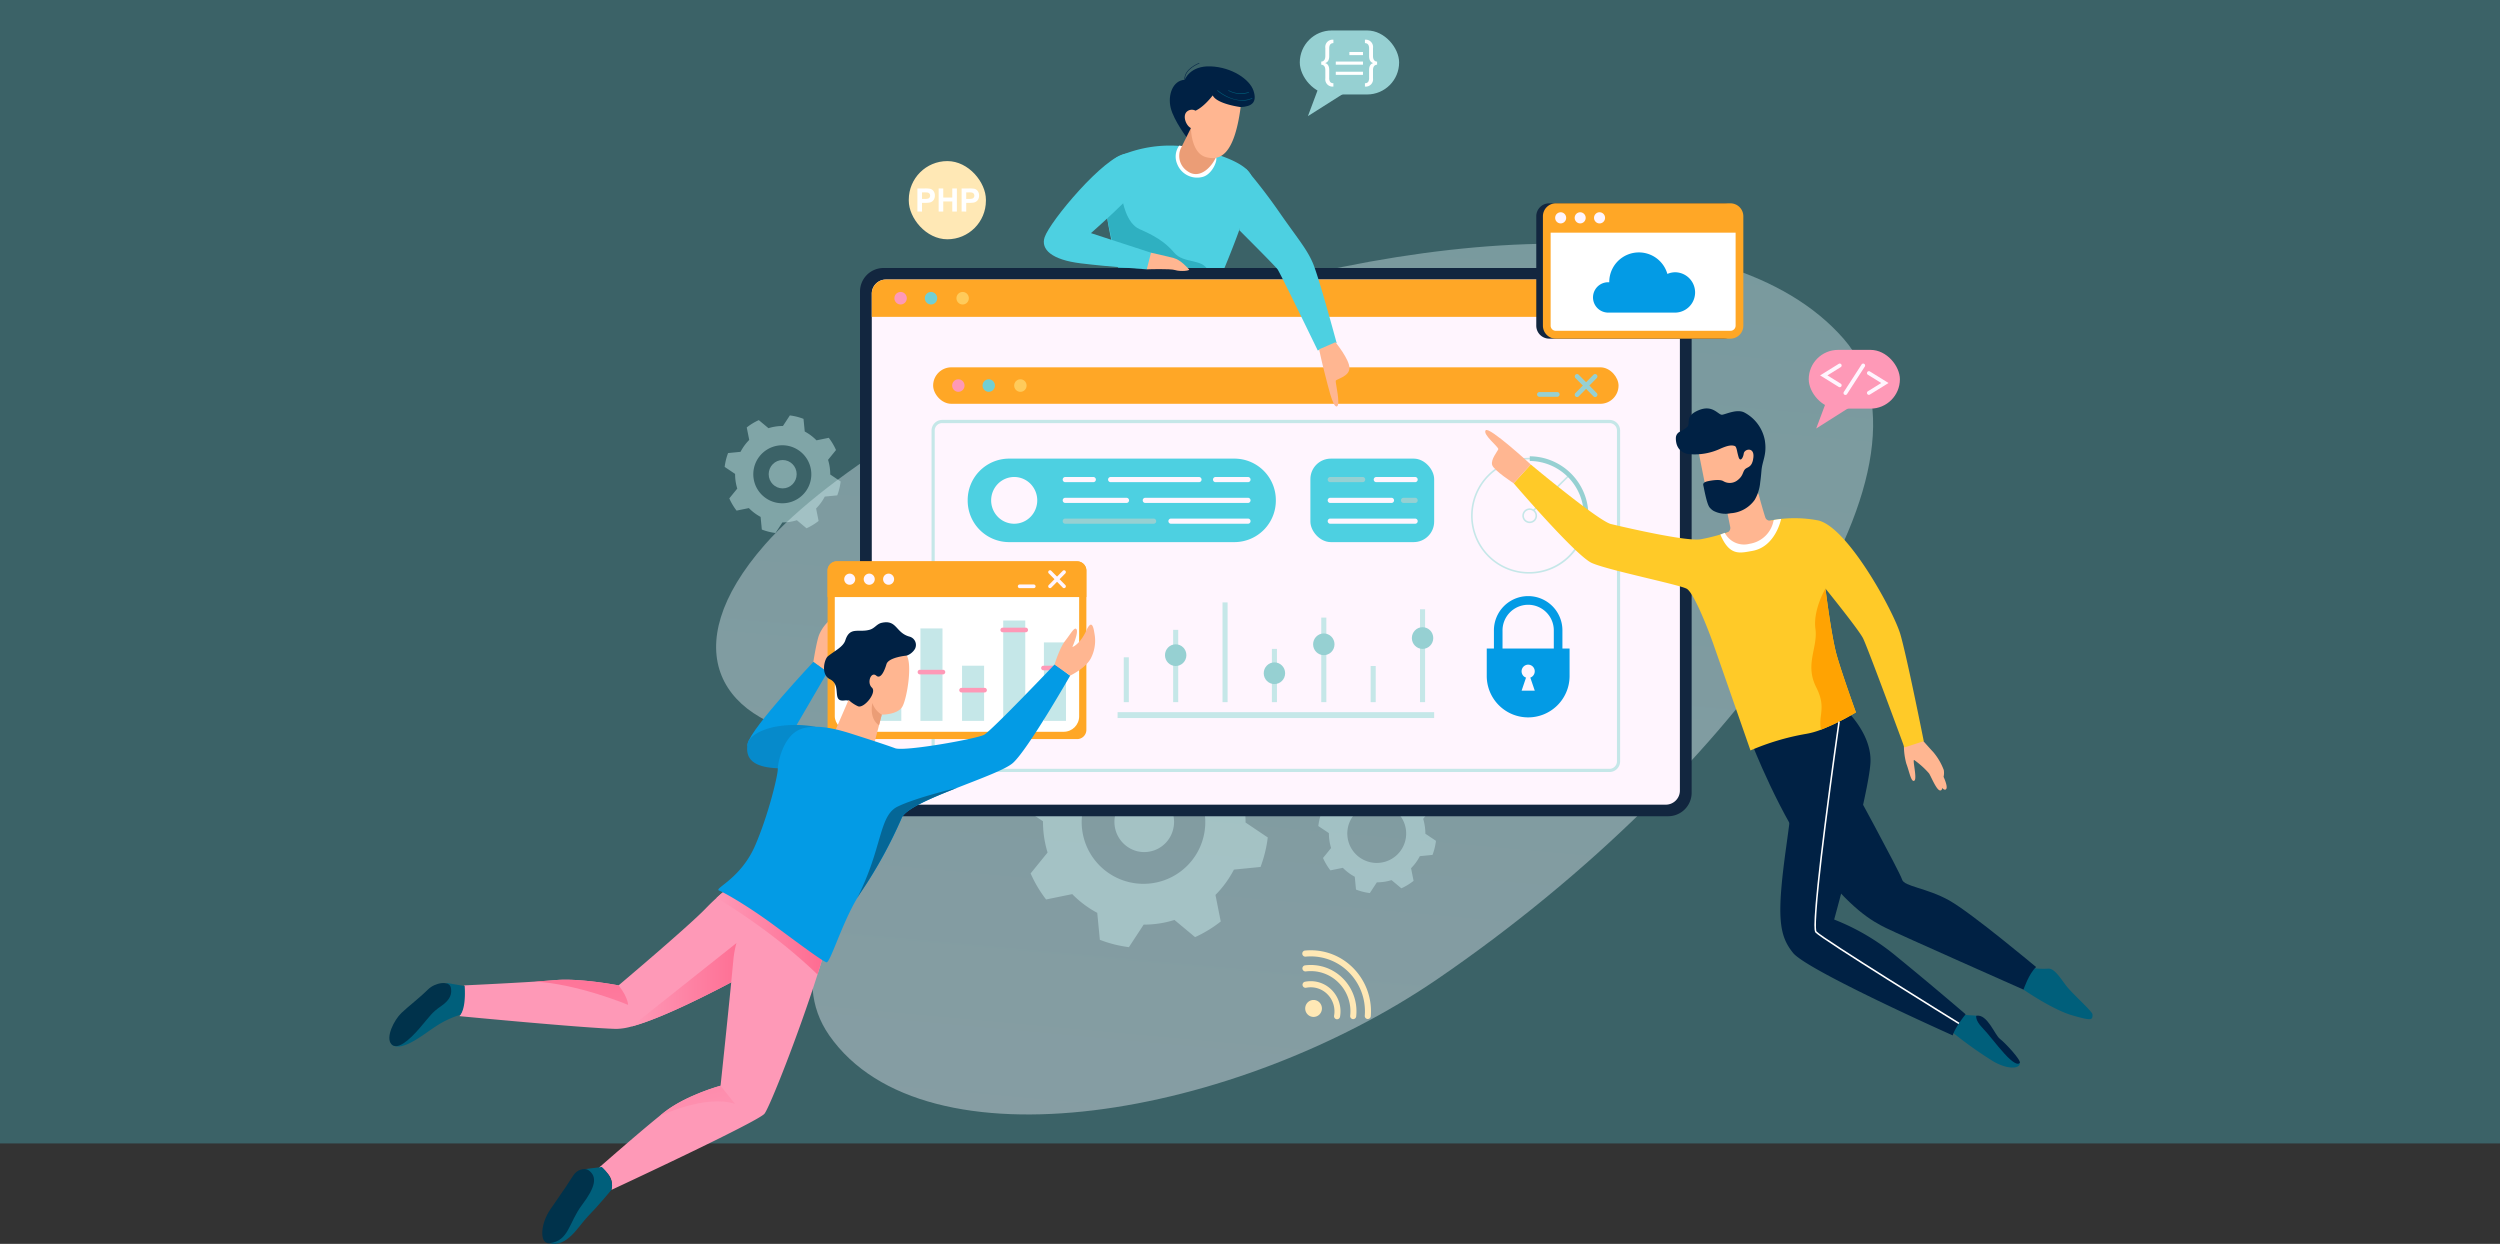 <svg xmlns="http://www.w3.org/2000/svg" xmlns:xlink="http://www.w3.org/1999/xlink" width="610" height="303.5" viewBox="0 0 610 303.5">
  <rect x="0" y="0" width="610" height="303.5" fill="#333333" stroke="none"/>
  <defs>
    <linearGradient id="linear-gradient" x1="0.741" y1="-0.368" x2="0.525" y2="1.414" gradientUnits="objectBoundingBox">
      <stop offset="0" stop-color="#c5e7e8"/>
      <stop offset="1" stop-color="#fff5fe"/>
    </linearGradient>
    <linearGradient id="linear-gradient-2" y1="0.5" x2="1" y2="0.5" gradientUnits="objectBoundingBox">
      <stop offset="0" stop-color="#fe99b7"/>
      <stop offset="1" stop-color="#fe688e"/>
    </linearGradient>
    <linearGradient id="linear-gradient-4" x1="1.164" y1="1.905" x2="-2.218" y2="-4.352" xlink:href="#linear-gradient-2"/>
    <linearGradient id="linear-gradient-5" x1="2.444" y1="5.656" x2="-0.291" y2="-1.891" xlink:href="#linear-gradient-2"/>
  </defs>
  <g id="Grupo_53869" data-name="Grupo 53869" transform="translate(-646 -1260)">
    <rect id="Rectángulo_5148" data-name="Rectángulo 5148" width="610" height="279" transform="translate(646 1260)" fill="#4dd0e1" opacity="0.3"/>
    <g id="Grupo_53868" data-name="Grupo 53868" transform="translate(741 1267.432)">
      <path id="Trazado_100541" data-name="Trazado 100541" d="M863.657,602.332c-33.67,12.254-70.381,34.28-86.1,52.212-22.213,25.341-11.1,44.093,15.743,47.133,39.81,4.509-19.746,44.245,0,72.567,23.315,33.44,99.221,19.907,148.442-13.773C1015.6,709.93,1067.8,635.1,1040.782,604.24,1012.467,571.9,937.552,575.439,863.657,602.332Z" transform="translate(-685.964 -529.043)" opacity="0.41" fill="url(#linear-gradient)"/>
      <g id="Grupo_53837" data-name="Grupo 53837" transform="translate(154.057 162.548)" opacity="0.5">
        <path id="Trazado_100542" data-name="Trazado 100542" d="M1397.97,1455.22a26.326,26.326,0,0,0-.842-3.769l4.13-5.094a30.642,30.642,0,0,0-3.766-6.351l-6.39,1.309a25.038,25.038,0,0,0-6.1-4.58l-.635-6.577a30.063,30.063,0,0,0-7.092-1.793l-3.6,5.5a24.594,24.594,0,0,0-7.51,1.139l-5.034-4.194a30.009,30.009,0,0,0-6.264,3.818l1.291,6.478a25.185,25.185,0,0,0-4.517,6.19l-6.479.642a30.51,30.51,0,0,0-1.776,7.192l5.427,3.645a25.633,25.633,0,0,0,1.124,7.622l-4.138,5.1a30.454,30.454,0,0,0,3.776,6.358l6.381-1.307a25.034,25.034,0,0,0,6.1,4.571l.635,6.577a29.742,29.742,0,0,0,7.092,1.793l3.6-5.5a24.585,24.585,0,0,0,7.51-1.139l5.034,4.194a30.329,30.329,0,0,0,6.264-3.818l-1.291-6.478a25.483,25.483,0,0,0,4.509-6.18l6.488-.644a31.11,31.11,0,0,0,1.767-7.2l-5.419-3.646A26.281,26.281,0,0,0,1397.97,1455.22Zm-22.24,18.626a15.079,15.079,0,1,1,12.515-17.152A15.059,15.059,0,0,1,1375.729,1473.847Z" transform="translate(-1343.385 -1428.364)" fill="#c5e7e8"/>
        <path id="Trazado_101362" data-name="Trazado 101362" d="M7.365-.026A7.26,7.26,0,0,1,14.7,7.227a7.386,7.386,0,0,1-7.391,7.305A7.26,7.26,0,0,1-.026,7.279,7.386,7.386,0,0,1,7.365-.026Z" transform="matrix(0.269, -0.963, 0.963, 0.269, 21.182, 35.677)" fill="#c5e7e8"/>
      </g>
      <g id="Grupo_53838" data-name="Grupo 53838" transform="translate(81.824 93.928)" opacity="0.5">
        <path id="Trazado_100543" data-name="Trazado 100543" d="M807.574,914.913a12.318,12.318,0,0,0-.4-1.769l1.939-2.391a14.371,14.371,0,0,0-1.768-2.981l-3,.614a11.752,11.752,0,0,0-2.862-2.15l-.3-3.087a14.114,14.114,0,0,0-3.329-.842l-1.692,2.584a11.535,11.535,0,0,0-3.525.534l-2.363-1.969a14.08,14.08,0,0,0-2.941,1.792l.606,3.041a11.824,11.824,0,0,0-2.12,2.905l-3.041.3a14.322,14.322,0,0,0-.834,3.376l2.548,1.711a12.03,12.03,0,0,0,.528,3.578l-1.943,2.392a14.308,14.308,0,0,0,1.772,2.984l3-.614a11.745,11.745,0,0,0,2.865,2.146l.3,3.088a13.975,13.975,0,0,0,3.329.841l1.692-2.584a11.542,11.542,0,0,0,3.525-.534l2.363,1.969a14.231,14.231,0,0,0,2.94-1.792l-.606-3.041a11.968,11.968,0,0,0,2.117-2.9l3.045-.3a14.6,14.6,0,0,0,.83-3.379l-2.544-1.712A12.32,12.32,0,0,0,807.574,914.913Zm-10.44,8.743a7.078,7.078,0,1,1,5.875-8.051A7.069,7.069,0,0,1,797.134,923.656Z" transform="translate(-781.951 -902.306)" fill="#c5e7e8"/>
        <ellipse id="Elipse_4090" data-name="Elipse 4090" cx="3.413" cy="3.461" rx="3.413" ry="3.461" transform="translate(10.736 10.885)" fill="#c5e7e8"/>
      </g>
      <path id="Trazado_100544" data-name="Trazado 100544" d="M1630.44,266.975s-3.351-4.383-4.107-7.506.493-6.684,3.435-6.848c0,0,1.23-3.488,6.364-3.269s9.493,3.159,10.411,5.954-.379,3.853-3.134,3.981S1630.44,266.975,1630.44,266.975Z" transform="translate(-1435.684 -240.588)" fill="#002144"/>
      <path id="Trazado_100545" data-name="Trazado 100545" d="M1522.543,397.8a31.042,31.042,0,0,0-16.188,2.447c-7.89,3.728.865,29.877.865,29.877H1531.1s8.322-19.066,7.889-24.325S1522.543,397.8,1522.543,397.8Z" transform="translate(-1328.459 -369.5)" fill="#4dd0e1"/>
      <path id="Trazado_100546" data-name="Trazado 100546" d="M1638.063,397.592a4.587,4.587,0,0,0-.514,4.447,5.221,5.221,0,0,0,6.212,3.2c2.635-.668,4.047-4.914,3.059-4.962s-7.4-2.469-7.4-2.469Z" transform="translate(-1445.335 -369.5)" fill="#fff"/>
      <path id="Trazado_100547" data-name="Trazado 100547" d="M1509.74,499.718s.847,5.63,4.141,7.061,6.143,2.971,8.471,5.753,7.059,1.316,8.283,4.461-21.638,0-21.638,0-2.988-11.573-3.193-14.328S1509.74,499.718,1509.74,499.718Z" transform="translate(-1330.844 -458.305)" fill="#2fb0c1"/>
      <path id="Trazado_100548" data-name="Trazado 100548" d="M1933.687,1585.468a12.534,12.534,0,0,0-.4-1.795l1.967-2.426a14.594,14.594,0,0,0-1.793-3.025l-3.043.623a11.921,11.921,0,0,0-2.9-2.181l-.3-3.132a14.319,14.319,0,0,0-3.377-.854l-1.716,2.621a11.7,11.7,0,0,0-3.576.542l-2.4-2a14.3,14.3,0,0,0-2.983,1.819l.615,3.085a11.994,11.994,0,0,0-2.151,2.948l-3.086.306a14.532,14.532,0,0,0-.846,3.425l2.585,1.736a12.21,12.21,0,0,0,.535,3.63l-1.97,2.427a14.5,14.5,0,0,0,1.8,3.028l3.039-.623a11.922,11.922,0,0,0,2.907,2.177l.3,3.132a14.173,14.173,0,0,0,3.377.854l1.716-2.621a11.7,11.7,0,0,0,3.576-.542l2.4,2a14.443,14.443,0,0,0,2.983-1.818l-.615-3.085a12.146,12.146,0,0,0,2.147-2.943l3.089-.307a14.809,14.809,0,0,0,.842-3.428l-2.581-1.736A12.545,12.545,0,0,0,1933.687,1585.468Zm-10.591,8.87a7.181,7.181,0,1,1,5.96-8.168A7.171,7.171,0,0,1,1923.1,1594.338Z" transform="translate(-1681.032 -1391.306)" fill="#c5e7e8" opacity="0.5"/>
      <g id="Grupo_53840" data-name="Grupo 53840" transform="translate(126.744 31.874)">
        <rect id="Rectángulo_5249" data-name="Rectángulo 5249" width="18.819" height="19.079" rx="9.409" transform="translate(0 0)" fill="#ffe8b5"/>
        <g id="Grupo_53839" data-name="Grupo 53839" transform="translate(2.104 6.677)">
          <path id="Trazado_100549" data-name="Trazado 100549" d="M1147.45,483.411v-5.637h1.8a6.449,6.449,0,0,1,1.335.085,1.458,1.458,0,0,1,.8.552,1.767,1.767,0,0,1,.322,1.1,1.861,1.861,0,0,1-.186.873,1.54,1.54,0,0,1-.472.556,1.618,1.618,0,0,1-.582.267,6.34,6.34,0,0,1-1.164.081h-.732v2.126Zm1.122-4.683v1.6h.614a2.866,2.866,0,0,0,.887-.088.739.739,0,0,0,.351-.277.765.765,0,0,0,.127-.438.735.735,0,0,0-.178-.507.775.775,0,0,0-.452-.25,5.333,5.333,0,0,0-.807-.038Z" transform="translate(-1147.45 -477.774)" fill="#fff"/>
          <path id="Trazado_100550" data-name="Trazado 100550" d="M1187.743,483.411v-5.637h1.123v2.218h2.2v-2.218h1.122v5.637h-1.122v-2.464h-2.2v2.464Z" transform="translate(-1182.559 -477.774)" fill="#fff"/>
          <path id="Trazado_100551" data-name="Trazado 100551" d="M1231.306,483.411v-5.637h1.8a6.449,6.449,0,0,1,1.335.085,1.457,1.457,0,0,1,.8.552,1.767,1.767,0,0,1,.323,1.1,1.859,1.859,0,0,1-.186.873,1.539,1.539,0,0,1-.472.556,1.617,1.617,0,0,1-.582.267,6.335,6.335,0,0,1-1.164.081h-.732v2.126Zm1.122-4.683v1.6h.614a2.867,2.867,0,0,0,.888-.088.739.739,0,0,0,.35-.277.765.765,0,0,0,.127-.438.734.734,0,0,0-.178-.507.775.775,0,0,0-.451-.25,5.337,5.337,0,0,0-.808-.038Z" transform="translate(-1220.517 -477.774)" fill="#fff"/>
        </g>
      </g>
      <g id="Grupo_53841" data-name="Grupo 53841" transform="translate(222.76 224.433)">
        <path id="Trazado_100552" data-name="Trazado 100552" d="M1884.931,1995.769a2.012,2.012,0,0,0-1.453.617,2.089,2.089,0,0,0,.022,2.925,2.02,2.02,0,0,0,2.885-.023,2.089,2.089,0,0,0-.022-2.925A2.015,2.015,0,0,0,1884.931,1995.769Z" transform="translate(-1882.182 -1983.641)" fill="#ffe8b5"/>
        <path id="Trazado_100553" data-name="Trazado 100553" d="M1879.828,1960.609a7.184,7.184,0,0,0-1.408.14.731.731,0,0,0-.469.317.755.755,0,0,0,.095.948.733.733,0,0,0,.66.2,5.725,5.725,0,0,1,5.185,1.578,5.925,5.925,0,0,1,1.636,5.232.75.75,0,0,0,.12.558.733.733,0,0,0,.606.321.739.739,0,0,0,.724-.614,7.431,7.431,0,0,0-2.052-6.562A7.172,7.172,0,0,0,1879.828,1960.609Z" transform="translate(-1877.769 -1953.068)" fill="#ffe8b5"/>
        <path id="Trazado_100554" data-name="Trazado 100554" d="M1879.636,1930.34a11.271,11.271,0,0,0-1.4.088.73.73,0,0,0-.49.282.748.748,0,0,0,.672,1.2,9.753,9.753,0,0,1,1.215-.076,9.549,9.549,0,0,1,6.784,2.825,9.844,9.844,0,0,1,2.831,8.066.749.749,0,0,0,.216.614.735.735,0,0,0,.517.215.739.739,0,0,0,.732-.666,11.341,11.341,0,0,0-3.261-9.292A11,11,0,0,0,1879.636,1930.34Z" transform="translate(-1877.564 -1926.747)" fill="#ffe8b5"/>
        <path id="Trazado_100555" data-name="Trazado 100555" d="M1889.754,1907.08a14.508,14.508,0,0,0-10.31-4.287c-.464,0-.935.022-1.4.067a.729.729,0,0,0-.5.268.755.755,0,0,0,.051,1.008.726.726,0,0,0,.587.212c.417-.04.84-.06,1.258-.06a13.055,13.055,0,0,1,9.277,3.857,13.491,13.491,0,0,1,3.906,10.621.745.745,0,0,0,.676.8l.059,0a.745.745,0,0,0,.734-.688A15,15,0,0,0,1889.754,1907.08Z" transform="translate(-1877.379 -1902.793)" fill="#ffe8b5"/>
      </g>
      <path id="Trazado_100556" data-name="Trazado 100556" d="M1235.825,760.328H1044.3a5.74,5.74,0,0,1-5.7-5.779V632.336a5.74,5.74,0,0,1,5.7-5.779h191.522a5.74,5.74,0,0,1,5.7,5.779V754.548A5.74,5.74,0,0,1,1235.825,760.328Z" transform="translate(-923.759 -568.598)" fill="#12263f"/>
      <path id="Trazado_100557" data-name="Trazado 100557" d="M1258.094,651.668v121.2a3.441,3.441,0,0,1-3.414,3.462H1064.328a3.441,3.441,0,0,1-3.414-3.462v-121.2a3.441,3.441,0,0,1,3.414-3.462H1254.68A3.441,3.441,0,0,1,1258.094,651.668Z" transform="translate(-943.199 -587.424)" fill="#fff5fe"/>
      <path id="Trazado_100558" data-name="Trazado 100558" d="M1258.094,651.668v5.643h-197.18v-5.643a3.441,3.441,0,0,1,3.414-3.462H1254.68A3.441,3.441,0,0,1,1258.094,651.668Z" transform="translate(-943.199 -587.424)" fill="#ffa726"/>
      <path id="Trazado_101363" data-name="Trazado 101363" d="M1.53,0A1.512,1.512,0,0,1,3.056,1.5,1.528,1.528,0,0,1,1.523,3.017,1.512,1.512,0,0,1,0,1.51,1.528,1.528,0,0,1,1.53,0Z" transform="matrix(0.156, -0.988, 0.988, 0.156, 123.018, 66.608)" fill="#fe99b7"/>
      <path id="Trazado_101364" data-name="Trazado 101364" d="M1.53,0A1.512,1.512,0,0,1,3.056,1.5,1.528,1.528,0,0,1,1.523,3.017,1.512,1.512,0,0,1,0,1.51,1.528,1.528,0,0,1,1.53,0Z" transform="matrix(0.156, -0.988, 0.988, 0.156, 130.435, 66.608)" fill="#71cfd2"/>
      <path id="Trazado_101365" data-name="Trazado 101365" d="M1.52-.01A1.5,1.5,0,0,1,3.029,1.5,1.545,1.545,0,0,1,1.5,3.029,1.5,1.5,0,0,1-.01,1.52,1.545,1.545,0,0,1,1.52-.01Z" transform="translate(137.751 65.335) rotate(-45)" fill="#ffcb5b"/>
      <path id="Trazado_100559" data-name="Trazado 100559" d="M1646.812,364.78l-2.5,5.04a4.481,4.481,0,0,0,1.729,5.534c3.242,2.246,6.484-1.808,7.187-4.273S1646.812,364.78,1646.812,364.78Z" transform="translate(-1451.228 -340.968)" fill="#eb9d76"/>
      <rect id="Rectángulo_5250" data-name="Rectángulo 5250" width="167.239" height="8.906" rx="4.453" transform="translate(132.685 82.192)" fill="#ffa726"/>
      <path id="Trazado_101366" data-name="Trazado 101366" d="M1.529,0A1.508,1.508,0,0,1,3.053,1.5,1.532,1.532,0,0,1,1.519,3.016,1.508,1.508,0,0,1,0,1.511,1.532,1.532,0,0,1,1.529,0Z" transform="translate(137.006 87.764) rotate(-76.132)" fill="#fe99b7"/>
      <path id="Trazado_101367" data-name="Trazado 101367" d="M1.529,0A1.509,1.509,0,0,1,3.054,1.5,1.531,1.531,0,0,1,1.52,3.016,1.509,1.509,0,0,1,0,1.51,1.531,1.531,0,0,1,1.529,0Z" transform="translate(144.436 87.785) rotate(-76.785)" fill="#71cfd2"/>
      <path id="Trazado_101368" data-name="Trazado 101368" d="M1.519-.01A1.5,1.5,0,0,1,3.027,1.5,1.545,1.545,0,0,1,1.5,3.032,1.5,1.5,0,0,1-.01,1.521,1.545,1.545,0,0,1,1.519-.01Z" transform="matrix(0.751, -0.661, 0.661, 0.751, 151.845, 86.507)" fill="#ffcb5b"/>
      <g id="Grupo_53842" data-name="Grupo 53842" transform="translate(289.239 83.84)">
        <path id="Trazado_100560" data-name="Trazado 100560" d="M2394.653,830.581a.559.559,0,0,1-.4-.168.578.578,0,0,1,0-.81l4.4-4.465a.559.559,0,0,1,.8,0,.577.577,0,0,1,0,.81l-4.4,4.464A.558.558,0,0,1,2394.653,830.581Z" transform="translate(-2394.088 -824.972)" fill="#96d0d2"/>
        <path id="Trazado_100561" data-name="Trazado 100561" d="M2399.056,830.581a.558.558,0,0,1-.4-.168l-4.4-4.464a.578.578,0,0,1,0-.81.559.559,0,0,1,.8,0l4.4,4.465a.577.577,0,0,1,0,.81A.558.558,0,0,1,2399.056,830.581Z" transform="translate(-2394.088 -824.972)" fill="#96d0d2"/>
      </g>
      <path id="Trazado_100562" data-name="Trazado 100562" d="M2327.425,859.811h-4.4a.573.573,0,0,1,0-1.145h4.4a.573.573,0,0,1,0,1.145Z" transform="translate(-2042.434 -770.431)" fill="#96d0d2"/>
      <path id="Trazado_100563" data-name="Trazado 100563" d="M1339.708,996.619H1176.853a2.6,2.6,0,0,1-2.578-2.614V913.314a2.6,2.6,0,0,1,2.578-2.614h162.855a2.6,2.6,0,0,1,2.578,2.614v80.692A2.6,2.6,0,0,1,1339.708,996.619Zm-162.855-85.137a1.821,1.821,0,0,0-1.806,1.831v80.692a1.821,1.821,0,0,0,1.806,1.831h162.855a1.821,1.821,0,0,0,1.806-1.831V913.314a1.821,1.821,0,0,0-1.806-1.831Z" transform="translate(-1041.976 -815.677)" fill="#c5e7e8"/>
      <path id="Trazado_100644" data-name="Trazado 100644" d="M10.046,0h55.1A10.117,10.117,0,0,1,75.189,10.186,10.117,10.117,0,0,1,65.142,20.372h-55.1A10.117,10.117,0,0,1,0,10.186H0A10.117,10.117,0,0,1,10.046,0Z" transform="translate(141.116 104.472)" fill="#4dd0e1"/>
      <rect id="Rectángulo_5252" data-name="Rectángulo 5252" width="30.199" height="20.372" rx="5" transform="translate(224.736 104.472)" fill="#4dd0e1"/>
      <path id="Trazado_101369" data-name="Trazado 101369" d="M5.665-.039A5.571,5.571,0,0,1,11.29,5.587a5.76,5.76,0,0,1-5.7,5.7A5.571,5.571,0,0,1-.039,5.665,5.76,5.76,0,0,1,5.665-.039Z" transform="translate(144.51 114.658) rotate(-45)" fill="#fff5fe"/>
      <path id="Trazado_100564" data-name="Trazado 100564" d="M1531.241,1018.766h-21.565a.626.626,0,0,1-.621-.63h0a.626.626,0,0,1,.621-.63h21.565a.626.626,0,0,1,.622.63h0A.626.626,0,0,1,1531.241,1018.766Z" transform="translate(-1333.682 -908.55)" fill="#fff5fe"/>
      <path id="Trazado_100565" data-name="Trazado 100565" d="M1716.576,1018.766h-7.918a.626.626,0,0,1-.622-.63h0a.626.626,0,0,1,.622-.63h7.918a.626.626,0,0,1,.622.63h0A.626.626,0,0,1,1716.576,1018.766Z" transform="translate(-1507.064 -908.55)" fill="#fff5fe"/>
      <path id="Trazado_100566" data-name="Trazado 100566" d="M1934.091,1018.766h-7.918a.626.626,0,0,1-.622-.63h0a.626.626,0,0,1,.622-.63h7.918a.626.626,0,0,1,.621.63h0A.626.626,0,0,1,1934.091,1018.766Z" transform="translate(-1696.594 -908.55)" fill="#96d0d2"/>
      <path id="Trazado_100567" data-name="Trazado 100567" d="M2022.958,1018.766h-9.486a.626.626,0,0,1-.622-.63h0a.626.626,0,0,1,.622-.63h9.486a.626.626,0,0,1,.621.63h0A.626.626,0,0,1,2022.958,1018.766Z" transform="translate(-1772.661 -908.55)" fill="#fff5fe"/>
      <path id="Trazado_100568" data-name="Trazado 100568" d="M1430.447,1018.766H1423.6a.626.626,0,0,1-.622-.63h0a.626.626,0,0,1,.622-.63h6.851a.626.626,0,0,1,.622.63h0A.626.626,0,0,1,1430.447,1018.766Z" transform="translate(-1258.678 -908.55)" fill="#fff5fe"/>
      <path id="Trazado_100569" data-name="Trazado 100569" d="M1438.541,1057.66H1423.6a.626.626,0,0,1-.622-.63h0a.626.626,0,0,1,.622-.63h14.945a.626.626,0,0,1,.622.63h0A.626.626,0,0,1,1438.541,1057.66Z" transform="translate(-1258.678 -942.371)" fill="#fff5fe"/>
      <path id="Trazado_100570" data-name="Trazado 100570" d="M1941.118,1057.66h-14.946a.626.626,0,0,1-.622-.63h0a.626.626,0,0,1,.622-.63h14.946a.626.626,0,0,1,.622.63h0A.626.626,0,0,1,1941.118,1057.66Z" transform="translate(-1696.594 -942.371)" fill="#fff5fe"/>
      <path id="Trazado_100571" data-name="Trazado 100571" d="M2068,1057.66h-2.835a.626.626,0,0,1-.622-.63h0a.626.626,0,0,1,.622-.63H2068a.626.626,0,0,1,.622.63h0A.626.626,0,0,1,2068,1057.66Z" transform="translate(-1817.707 -942.371)" fill="#96d0d2"/>
      <path id="Trazado_100572" data-name="Trazado 100572" d="M1642.846,1096.554h-18.8a.626.626,0,0,1-.621-.63h0a.626.626,0,0,1,.621-.63h18.8a.626.626,0,0,1,.622.63h0A.626.626,0,0,1,1642.846,1096.554Z" transform="translate(-1433.334 -976.192)" fill="#fff5fe"/>
      <path id="Trazado_100573" data-name="Trazado 100573" d="M1946.891,1096.554h-20.718a.626.626,0,0,1-.622-.63h0a.626.626,0,0,1,.622-.63h20.718a.626.626,0,0,1,.622.63h0A.626.626,0,0,1,1946.891,1096.554Z" transform="translate(-1696.594 -976.192)" fill="#fff5fe"/>
      <path id="Trazado_100574" data-name="Trazado 100574" d="M1600.457,1057.66h-25.064a.626.626,0,0,1-.621-.63h0a.626.626,0,0,1,.621-.63h25.064a.626.626,0,0,1,.621.63h0A.626.626,0,0,1,1600.457,1057.66Z" transform="translate(-1390.945 -942.371)" fill="#fff5fe"/>
      <path id="Trazado_100575" data-name="Trazado 100575" d="M1445.161,1096.554H1423.6a.626.626,0,0,1-.622-.63h0a.626.626,0,0,1,.622-.63h21.565a.626.626,0,0,1,.622.63h0A.626.626,0,0,1,1445.161,1096.554Z" transform="translate(-1258.678 -976.192)" fill="#96d0d2"/>
      <rect id="Rectángulo_5253" data-name="Rectángulo 5253" width="77.242" height="1.44" transform="translate(177.693 166.334)" fill="#c5e7e8"/>
      <g id="Grupo_53843" data-name="Grupo 53843" transform="translate(251.484 141.228)">
        <rect id="Rectángulo_5254" data-name="Rectángulo 5254" width="1.239" height="22.663" fill="#c5e7e8"/>
      </g>
      <g id="Grupo_53844" data-name="Grupo 53844" transform="translate(239.436 155.072)">
        <rect id="Rectángulo_5255" data-name="Rectángulo 5255" width="1.239" height="8.82" fill="#c5e7e8"/>
      </g>
      <g id="Grupo_53845" data-name="Grupo 53845" transform="translate(227.389 143.264)">
        <rect id="Rectángulo_5256" data-name="Rectángulo 5256" width="1.239" height="20.628" fill="#c5e7e8"/>
      </g>
      <g id="Grupo_53846" data-name="Grupo 53846" transform="translate(215.341 150.898)">
        <rect id="Rectángulo_5257" data-name="Rectángulo 5257" width="1.239" height="12.994" fill="#c5e7e8"/>
      </g>
      <g id="Grupo_53847" data-name="Grupo 53847" transform="translate(203.294 139.554)">
        <rect id="Rectángulo_5258" data-name="Rectángulo 5258" width="1.239" height="24.338" fill="#c5e7e8"/>
      </g>
      <g id="Grupo_53848" data-name="Grupo 53848" transform="translate(191.247 146.251)">
        <rect id="Rectángulo_5259" data-name="Rectángulo 5259" width="1.239" height="17.64" fill="#c5e7e8"/>
      </g>
      <g id="Grupo_53849" data-name="Grupo 53849" transform="translate(179.199 152.949)">
        <rect id="Rectángulo_5260" data-name="Rectángulo 5260" width="1.239" height="10.943" fill="#c5e7e8"/>
      </g>
      <ellipse id="Elipse_4098" data-name="Elipse 4098" cx="2.611" cy="2.647" rx="2.611" ry="2.647" transform="translate(189.255 149.778)" fill="#96d0d2"/>
      <ellipse id="Elipse_4099" data-name="Elipse 4099" cx="2.611" cy="2.647" rx="2.611" ry="2.647" transform="translate(213.35 154.188)" fill="#96d0d2"/>
      <ellipse id="Elipse_4100" data-name="Elipse 4100" cx="2.611" cy="2.647" rx="2.611" ry="2.647" transform="translate(225.398 147.131)" fill="#96d0d2"/>
      <ellipse id="Elipse_4101" data-name="Elipse 4101" cx="2.611" cy="2.647" rx="2.611" ry="2.647" transform="translate(249.493 145.604)" fill="#96d0d2"/>
      <path id="Trazado_100576" data-name="Trazado 100576" d="M2214.412,1009.9a14.129,14.129,0,1,1,13.935-14.128A14.048,14.048,0,0,1,2214.412,1009.9Zm0-27.864a13.738,13.738,0,1,0,13.549,13.736A13.659,13.659,0,0,0,2214.412,982.035Z" transform="translate(-1936.148 -877.367)" fill="#c5e7e8"/>
      <path id="Trazado_100577" data-name="Trazado 100577" d="M2296.73,1079.726a1.8,1.8,0,1,1,1.78-1.8A1.794,1.794,0,0,1,2296.73,1079.726Zm0-3.218a1.413,1.413,0,1,0,1.394,1.413A1.405,1.405,0,0,0,2296.73,1076.508Z" transform="translate(-2018.466 -959.517)" fill="#c5e7e8"/>
      <path id="Trazado_101370" data-name="Trazado 101370" d="M0,0,12.291-.085l0,.389L0,.389Z" transform="matrix(0.716, -0.698, 0.698, 0.716, 279.061, 116.965)" fill="#c5e7e8"/>
      <path id="Trazado_100578" data-name="Trazado 100578" d="M2323.091,993.26h-1.129a13.284,13.284,0,0,0-13.177-13.359v-1.145A14.423,14.423,0,0,1,2323.091,993.26Z" transform="translate(-2030.521 -874.855)" fill="#96d0d2"/>
      <g id="Grupo_53850" data-name="Grupo 53850" transform="translate(267.767 138.031)">
        <path id="Rectángulo_5262" data-name="Rectángulo 5262" d="M0,0H20.212a0,0,0,0,1,0,0V6.69A10.106,10.106,0,0,1,10.106,16.8h0A10.106,10.106,0,0,1,0,6.69V0A0,0,0,0,1,0,0Z" transform="translate(0 12.78)" fill="#039be5"/>
        <path id="Trazado_100579" data-name="Trazado 100579" d="M2257.512,1262.658H2240.8v-13.771a8.357,8.357,0,1,1,16.712,0Zm-14.612-2.129h12.512v-11.642a6.257,6.257,0,1,0-12.512,0Z" transform="translate(-2239.05 -1240.415)" fill="#039be5"/>
        <path id="Trazado_101371" data-name="Trazado 101371" d="M1.607-.008a1.6,1.6,0,0,1,1.6,1.615A1.634,1.634,0,0,1,1.592,3.238a1.6,1.6,0,0,1-1.6-1.615A1.634,1.634,0,0,1,1.607-.008Z" transform="translate(8.01 17.459) rotate(-22.5)" fill="#fff5fe"/>
        <path id="Trazado_100580" data-name="Trazado 100580" d="M2294.883,1381.01l-1.6,4.717h3.208Z" transform="translate(-2284.776 -1362.67)" fill="#fff5fe"/>
      </g>
      <g id="Grupo_53851" data-name="Grupo 53851" transform="translate(279.85 42.18)">
        <path id="Trazado_100581" data-name="Trazado 100581" d="M2366.882,538.613h-42.627a3.159,3.159,0,0,1-3.137-3.181V508.777a3.159,3.159,0,0,1,3.137-3.181h42.627a3.159,3.159,0,0,1,3.137,3.181v26.656A3.159,3.159,0,0,1,2366.882,538.613Z" transform="translate(-2321.117 -505.596)" fill="#12263f"/>
        <path id="Trazado_100582" data-name="Trazado 100582" d="M2379.488,538.613H2336.86a3.159,3.159,0,0,1-3.137-3.181V508.777a3.159,3.159,0,0,1,3.137-3.181h42.628a3.159,3.159,0,0,1,3.137,3.181v26.656A3.159,3.159,0,0,1,2379.488,538.613Z" transform="translate(-2332.101 -505.596)" fill="#ffa726"/>
        <path id="Trazado_100583" data-name="Trazado 100583" d="M2349.61,549.427a1.265,1.265,0,0,1-1.255-1.272V521.5a1.265,1.265,0,0,1,1.255-1.272h42.627a1.265,1.265,0,0,1,1.255,1.272v26.656a1.265,1.265,0,0,1-1.255,1.272Z" transform="translate(-2344.851 -518.319)" fill="#fff"/>
      </g>
      <g id="Grupo_53856" data-name="Grupo 53856" transform="translate(0 129.535)">
        <path id="Trazado_100584" data-name="Trazado 100584" d="M359.921,1779.44l-1.074,2.874-.034.081-3.574,9.547-2.826,7.548s-.25.141-.706.395c-1.1.617-3.422,1.9-6.388,3.469-7.043,3.719-17.725,9.032-24.353,10.782a14.146,14.146,0,0,1-3.769.579c-8.037-.214-38.178-3.109-38.178-3.109,1.375-1.823,1.163-7.506,1.163-7.506s9.983-.463,17.187-.922c1.967-.124,3.727-.249,5.021-.365,6.028-.536,15.44,1.287,15.44,1.287s17.027-14.368,21.257-18.764c.965-1,1.853-1.853,2.648-2.569a26.228,26.228,0,0,1,4.332-3.328Z" transform="translate(-261.901 -1700.632)" fill="#fe99b7"/>
        <path id="Trazado_100585" data-name="Trazado 100585" d="M635.791,1895.349c-3.731,2.089-21.325,11.768-30.741,14.252l25.64-20.376Z" transform="translate(-545.986 -1796.096)" fill="url(#linear-gradient-2)"/>
        <path id="Trazado_100586" data-name="Trazado 100586" d="M162.755,1964.084l4.293.745s.482,5.019-1.031,7a22.851,22.851,0,0,0-6.192,2.959c-2.839,1.848-7.7,5.894-10.282,4.5s6.7-9.687,6.7-9.687Z" transform="translate(-148.687 -1861.191)" fill="#005f7b"/>
        <path id="Trazado_100587" data-name="Trazado 100587" d="M598.884,1813.88c-.6,2.2-1.324,4.6-2.115,7.093-4.6,14.518-11.646,32.325-12.936,33.972-1.519,1.93-37.366,18.6-37.366,18.6.99-4.074-3.033-5.417-3.033-5.417s9.188-8.1,14.768-12.609c0,0,.008-.009.013,0,.393-.322.766-.622,1.117-.9,5.36-4.216,13.782-6.506,13.782-6.506s1.536-14.415,2.6-25.227c.186-1.883.355-3.654.5-5.224a24.366,24.366,0,0,1,3.422-10.533,18.313,18.313,0,0,1,4.192-4.906,27.831,27.831,0,0,1,5.377-.3l.322.013h0c2.657.154,5.669.781,7.669,2.569C599.18,1806.28,600.174,1809.18,598.884,1813.88Z" transform="translate(-492.298 -1720.169)" fill="#fe99b7"/>
        <path id="Trazado_100588" data-name="Trazado 100588" d="M452.3,2308.612l4.028-.525s3.313,2.722,2.348,5.616c0,0-3.311,3.992-5.658,6.371s-5.1,7.761-9.453,6.625S452.3,2308.612,452.3,2308.612Z" transform="translate(-404.503 -2160.321)" fill="#005f7b"/>
        <path id="Trazado_100589" data-name="Trazado 100589" d="M160.979,1965.192c.3,1.412,0,2.9-2.366,4.52-2.287,1.563-2.642,2.343-5.228,5.356s-5.5,5.524-6.934,3.906.66-5.859,2.477-7.589,4.482-3.73,6.439-5.691C157.127,1963.929,160.594,1963.406,160.979,1965.192Z" transform="translate(-145.976 -1861.191)" fill="#00324b"/>
        <path id="Trazado_100590" data-name="Trazado 100590" d="M447.2,2312.279c2.344,1.594,1.712,4.217-1.537,8.518s-3.159,8.784-7.942,9.333c-2.433.28-2.319-4.64.271-8.327,2.828-4.026,5.018-7.334,5.505-8.144C444.487,2312.012,446.418,2311.749,447.2,2312.279Z" transform="translate(-398.657 -2163.752)" fill="#00324b"/>
        <path id="Trazado_100591" data-name="Trazado 100591" d="M793.241,1794.344c-.6,2.2-1.324,4.6-2.115,7.094a129.936,129.936,0,0,0-11.134-9.5c-2.145-1.639-4.175-3.092-5.994-4.345-3.553-2.449-6.3-4.117-7.509-4.829a26.23,26.23,0,0,1,4.332-3.328h4.2l8.583,2.874.288.094h0l7.669,2.569C793.537,1786.744,794.531,1789.643,793.241,1794.344Z" transform="translate(-686.655 -1700.632)" fill="url(#linear-gradient-2)"/>
        <path id="Trazado_100592" data-name="Trazado 100592" d="M950.107,1294.538s.555-3.666,1.189-5.954,3.1-5.075,3.737-4.217.272,3.135,0,5.006a6.215,6.215,0,0,0,.287,3.143s.559-3.927,1.334-3.143.282,6.055-.705,6.35a10.934,10.934,0,0,0-2.4,1.3Z" transform="translate(-846.649 -1269.999)" fill="#ffb691"/>
        <path id="Trazado_100593" data-name="Trazado 100593" d="M841.225,1363.4s-14.956,15.884-16.014,19.851,11.527-3.753,11.527-3.753l7.932-13.617Z" transform="translate(-737.767 -1338.861)" fill="#039be5"/>
        <path id="Trazado_100594" data-name="Trazado 100594" d="M824.681,1485.721c-.534,2.836.106,6,7.932,6.112s8.57-10.137,8.57-10.137a27.468,27.468,0,0,0-9.839,0C826.479,1482.719,824.863,1484.752,824.681,1485.721Z" transform="translate(-737.236 -1441.331)" fill="#068acb"/>
        <path id="Trazado_100595" data-name="Trazado 100595" d="M1040.2,1177.557v38.818a2.261,2.261,0,0,1-2.246,2.277H979.3a2.261,2.261,0,0,1-2.246-2.277v-38.818a2.261,2.261,0,0,1,2.246-2.277h58.656A2.261,2.261,0,0,1,1040.2,1177.557Z" transform="translate(-870.125 -1175.279)" fill="#ffa726"/>
        <rect id="Rectángulo_5263" data-name="Rectángulo 5263" width="59.626" height="39.802" rx="3.768" transform="translate(108.686 1.786)" fill="#fff"/>
        <g id="Grupo_53852" data-name="Grupo 53852" transform="translate(119.537 14.439)">
          <rect id="Rectángulo_5264" data-name="Rectángulo 5264" width="5.384" height="18.312" transform="translate(0 6.175)" fill="#c5e7e8"/>
          <rect id="Rectángulo_5265" data-name="Rectángulo 5265" width="5.384" height="22.557" transform="translate(10.047 1.93)" fill="#c5e7e8"/>
          <rect id="Rectángulo_5266" data-name="Rectángulo 5266" width="5.384" height="13.461" transform="translate(20.199 11.026)" fill="#c5e7e8"/>
          <rect id="Rectángulo_5267" data-name="Rectángulo 5267" width="5.384" height="24.487" transform="translate(30.246)" fill="#c5e7e8"/>
          <rect id="Rectángulo_5268" data-name="Rectángulo 5268" width="5.384" height="19.144" transform="translate(40.178 5.343)" fill="#c5e7e8"/>
        </g>
        <path id="Trazado_100596" data-name="Trazado 100596" d="M1388.3,1371.627h-5.623a.559.559,0,0,1-.555-.563h0a.559.559,0,0,1,.555-.563h5.623a.559.559,0,0,1,.555.563h0A.559.559,0,0,1,1388.3,1371.627Z" transform="translate(-1223.077 -1345.036)" fill="#fe99b7"/>
        <g id="Grupo_53853" data-name="Grupo 53853" transform="translate(106.057 14.866)">
          <path id="Trazado_100597" data-name="Trazado 100597" d="M990.513,1297.378a3.865,3.865,0,0,0,1.993-1.642,2.1,2.1,0,0,0-1.29-2.975c-3.48-.922-3.062-4.216-6.83-3.38-1.194.265-1.666,1.307-2.874,1.672-2.692.813-4.888-.878-6,2.6-.524,1.631-2.67,2.6-4.255,3.894-.89.725-1.788,4.479.516,5.609,3,1.472.224,5.643,3.6,5.162,2.907-.415,1.328,4.67,3.185,4.844s6.9-8.339,7.575-8.924S990.513,1297.378,990.513,1297.378Z" transform="translate(-970.308 -1289.247)" fill="#002144"/>
          <path id="Trazado_100598" data-name="Trazado 100598" d="M994.006,1362.405l-3.382,7.8,1.67,2.853,8.1-.494,1.716-6.573s4.006.06,5.093-2.085,2.36-9.989,1.013-12.323c0,0-4.462.378-4.971,2.111s-1.435,3.691-2.473,2.79c-1.289-1.12-2.372,1.723-1.075,2.912s-1.913,5.135-3.387,4.559A8.65,8.65,0,0,1,994.006,1362.405Z" transform="translate(-988.01 -1343.453)" fill="#ffb691"/>
          <path id="Trazado_100599" data-name="Trazado 100599" d="M1060.976,1440.224a5.114,5.114,0,0,0,2.3,2.845l-.67,2.564S1060.2,1444.432,1060.976,1440.224Z" transform="translate(-1049.176 -1420.53)" fill="#eb9d76"/>
        </g>
        <path id="Trazado_100600" data-name="Trazado 100600" d="M855.728,1370.9s-10.292,18.013-13.96,21.3c-1.777,1.591-7.758,3.779-13.668,6.1a.128.128,0,0,1-.03.008c-6.3,2.479-12.5,5.1-13.444,7.3a111.919,111.919,0,0,1-9.8,17.9c-.393.571-.778,1.184-1.155,1.818,0,0,0,.009-.009.013-3.82,6.511-6.523,15.779-7.42,15.517-.99-.283-7.3-4.975-12.454-8.8-5.1-3.8-11.185-7.6-13.774-8.728-1.2-.519,5.339-2.895,8.829-10.936,3.236-7.458,5.533-17.048,5.533-18.622s1.269-8,5.36-9.719,10.377.313,13.4,1.287c0,0,7.614,2.428,9.869,3.285s19.882-2.286,21.714-3.285,17.2-17.155,17.2-17.155Z" transform="translate(-689.601 -1343.02)" fill="#039be5"/>
        <path id="Trazado_100601" data-name="Trazado 100601" d="M1407.6,1303.448s1.2-4,2.609-5.79,2.256-3.5,2.75-2.788-.776,3.837-.987,4.206,1.9-.632,3.314-3.777,1.833-.786,2.045.572a9.4,9.4,0,0,1-.917,6.147c-1.34,2.43-5.006,4.146-5.006,4.146Z" transform="translate(-1245.286 -1278.286)" fill="#ffb691"/>
        <path id="Trazado_100602" data-name="Trazado 100602" d="M1124.275,1646.778" transform="translate(-998.409 -1585.275)" fill="#005f7b"/>
        <path id="Trazado_100603" data-name="Trazado 100603" d="M1056.982,1599.161c-6.3,2.479-12.5,5.1-13.444,7.3a111.914,111.914,0,0,1-9.8,17.9c-.393.571-.778,1.184-1.155,1.818,6.32-12.365,5.313-20.226,9.966-22.478C1047.058,1601.516,1056.4,1599.294,1056.982,1599.161Z" transform="translate(-918.513 -1543.869)" fill="#056797"/>
        <path id="Trazado_100604" data-name="Trazado 100604" d="M676.742,2160.607c-7.056-2.35-18.008,2.771-18.427,2.968.393-.322.766-.622,1.117-.9,5.36-4.216,13.782-6.506,13.782-6.506Z" transform="translate(-592.398 -2028.223)" fill="url(#linear-gradient-4)"/>
        <path id="Trazado_100605" data-name="Trazado 100605" d="M444.437,1964.013s-12.471-5.19-22.788-5.674c1.967-.124,3.727-.249,5.021-.365,6.028-.536,15.44,1.287,15.44,1.287S444.3,1961.869,444.437,1964.013Z" transform="translate(-386.181 -1855.792)" fill="url(#linear-gradient-5)"/>
        <path id="Trazado_100606" data-name="Trazado 100606" d="M1040.2,1177.557V1184H977.049v-6.442a2.261,2.261,0,0,1,2.246-2.277h58.656A2.261,2.261,0,0,1,1040.2,1177.557Z" transform="translate(-870.125 -1175.279)" fill="#ffa726"/>
        <g id="Grupo_53854" data-name="Grupo 53854" transform="translate(160.764 2.177)">
          <path id="Trazado_100607" data-name="Trazado 100607" d="M1395.955,1196.335a.434.434,0,0,1-.31-.131.449.449,0,0,1,0-.63l3.426-3.474a.435.435,0,0,1,.621,0,.45.45,0,0,1,0,.63l-3.426,3.474A.435.435,0,0,1,1395.955,1196.335Z" transform="translate(-1395.516 -1191.97)" fill="#fff5fe"/>
          <path id="Trazado_100608" data-name="Trazado 100608" d="M1399.381,1196.335a.434.434,0,0,1-.311-.131l-3.426-3.474a.45.45,0,0,1,0-.63.435.435,0,0,1,.621,0l3.426,3.474a.45.45,0,0,1,0,.63A.435.435,0,0,1,1399.381,1196.335Z" transform="translate(-1395.516 -1191.97)" fill="#fff5fe"/>
        </g>
        <g id="Grupo_53855" data-name="Grupo 53855" transform="translate(110.711 2.433)">
          <path id="Trazado_101372" data-name="Trazado 101372" d="M1.361,0a1.343,1.343,0,0,1,1.357,1.34A1.363,1.363,0,0,1,1.353,2.685,1.343,1.343,0,0,1,0,1.344,1.363,1.363,0,0,1,1.361,0Z" transform="translate(0 2.937) rotate(-76.657)" fill="#fff5fe"/>
          <path id="Trazado_101373" data-name="Trazado 101373" d="M1.353-.009A1.33,1.33,0,0,1,2.7,1.334,1.375,1.375,0,0,1,1.334,2.7,1.33,1.33,0,0,1-.009,1.353,1.375,1.375,0,0,1,1.353-.009Z" transform="translate(4.48 1.926) rotate(-45)" fill="#fff5fe"/>
          <path id="Trazado_101374" data-name="Trazado 101374" d="M1.362,0A1.346,1.346,0,0,1,2.72,1.338,1.36,1.36,0,0,1,1.356,2.685,1.346,1.346,0,0,1,0,1.344,1.36,1.36,0,0,1,1.362,0Z" transform="matrix(0.161, -0.987, 0.987, 0.161, 9.563, 3.052)" fill="#fff5fe"/>
        </g>
        <path id="Trazado_100609" data-name="Trazado 100609" d="M1154.1,1379.231h-5.623a.559.559,0,0,1-.555-.563h0a.559.559,0,0,1,.555-.563h5.623a.559.559,0,0,1,.555.563h0A.559.559,0,0,1,1154.1,1379.231Z" transform="translate(-1019.015 -1351.648)" fill="#fe99b7"/>
        <path id="Trazado_100610" data-name="Trazado 100610" d="M1233.013,1413.058h-5.623a.559.559,0,0,1-.555-.563h0a.559.559,0,0,1,.555-.563h5.623a.559.559,0,0,1,.555.563h0A.559.559,0,0,1,1233.013,1413.058Z" transform="translate(-1087.773 -1381.063)" fill="#fe99b7"/>
        <path id="Trazado_100611" data-name="Trazado 100611" d="M1311.1,1300.446h-5.623a.559.559,0,0,1-.555-.563h0a.559.559,0,0,1,.555-.563h5.623a.559.559,0,0,1,.555.563h0A.559.559,0,0,1,1311.1,1300.446Z" transform="translate(-1155.816 -1283.14)" fill="#fe99b7"/>
        <path id="Trazado_100612" data-name="Trazado 100612" d="M1341.854,1219.477h-3.436a.447.447,0,0,1,0-.894h3.436a.447.447,0,0,1,0,.894Z" transform="translate(-1184.617 -1212.934)" fill="#fff5fe"/>
      </g>
      <g id="Grupo_53859" data-name="Grupo 53859" transform="translate(267.389 92.218)">
        <path id="Trazado_100613" data-name="Trazado 100613" d="M3111.5,2024.659a96.615,96.615,0,0,0,9.97,7.07c3.836,2.133,6.531,1.545,6.307.3s-4.892-4.94-5.994-6.643-2.013-3.87-3.417-4.56-4.316-.167-5.24-.957S3111.5,2024.659,3111.5,2024.659Z" transform="translate(-2997.352 -1872.316)" fill="#005f7b"/>
        <path id="Trazado_100614" data-name="Trazado 100614" d="M3244.476,1941.225s7.124,4.906,11.861,6.265,5.022,1.219,4.974-.209c-.025-.746-4.828-4.967-6.33-6.9s-2.978-4.447-4.526-4.277a19.65,19.65,0,0,1-3.876-.158S3243.821,1939.3,3244.476,1941.225Z" transform="translate(-3113.129 -1799.404)" fill="#005f7b"/>
        <path id="Trazado_100615" data-name="Trazado 100615" d="M3018.421,1503.355a16.631,16.631,0,0,0,.543,5.513c.773,2.05,1.176,4.636,1.954,4.192s-.534-5.284-.015-5.041a20.366,20.366,0,0,1,3.615,3.265c.486.738,1.8,4.069,2.667,4.152.553.053.523-.606.523-.606s.691.808,1.03.2c.375-.676-.678-2.912-.678-2.912a4.288,4.288,0,0,0,.054-1.658,14.721,14.721,0,0,0-2.6-4.418c-.994-1.052-3.458-3.864-3.458-3.864Z" transform="translate(-2916.218 -1422.218)" fill="#ffb691"/>
        <path id="Trazado_100616" data-name="Trazado 100616" d="M2799.306,1448.109s6.982,6.092,6.67,13.411-8.86,38.4-8.86,38.4a55.258,55.258,0,0,1,15.271,9.052c8.133,6.621,16.806,14.063,16.806,14.063s-2.534,3.1-3.15,5.154c0,0-35.492-15.833-38.954-20.123s-4.044-8.8-1.686-25.809,3.571-30.079,3.571-30.079Z" transform="translate(-2711.968 -1375.203)" fill="#002144"/>
        <path id="Trazado_100617" data-name="Trazado 100617" d="M2728.64,1478.228s7.1,18.494,15.691,29.668,13.717,14.069,17.209,15.784,33.554,15.037,33.554,15.037,1.32-3.947,3.074-5.513c0,0-15.72-13.176-21.186-16.246s-11.048-3.395-11.515-5.1-13.144-24.939-13.144-24.939l-11.264-13.867Z" transform="translate(-2663.747 -1396.897)" fill="#002144"/>
        <path id="Trazado_100618" data-name="Trazado 100618" d="M2372.609,1035.555c1.628,5.6,5.706,26.073,5.706,26.073l-4.719,1.532s-8.981-24.441-10.1-26.641-9.167-12.128-9.167-12.128,1.429,11.65,2.771,16.339,4.659,13.876,4.659,13.876a58.07,58.07,0,0,1-8.523,4.222,18.882,18.882,0,0,1-3.728,1.035,59.994,59.994,0,0,0-13.477,4.025s-7.56-21.7-9-25.8-4.818-12.636-6.538-13.641-19.248-4.536-23.175-6.3-19.072-19.453-19.072-19.453l4.173-4.582s16.544,13.814,19.582,14.537,18.321,4.313,21.922,3.712a46.16,46.16,0,0,0,4.753-1.154c3.085-.885,6.291-1.95,7.6-2.283a56.885,56.885,0,0,1,6.578-1.451,30.684,30.684,0,0,1,9.435.243C2359.5,1008.894,2370.98,1029.959,2372.609,1035.555Z" transform="translate(-2271.306 -980.431)" fill="#ffca28"/>
        <path id="Trazado_100619" data-name="Trazado 100619" d="M2235.381,937.948s-10.17-9.366-11.008-8.347,3.264,4.105,3.077,4.629-1.881,2.5-1.494,3.833,5.252,4.469,5.252,4.469Z" transform="translate(-2224.26 -924.264)" fill="#ffb691"/>
        <path id="Trazado_100620" data-name="Trazado 100620" d="M2686.138,1050.8c-.607-1.9-1.218-4.115-1.577-5.452a1.16,1.16,0,0,0-1.506-.8l-5.764,2.032a1.183,1.183,0,0,0-.759,1.352l1.054,5.235a1.183,1.183,0,0,1-.812,1.37l-.026.008a1.189,1.189,0,0,0-.542,1.923,6.6,6.6,0,0,0,5.616,2.293c3.4-.262,5.992-3,7.044-5.594a1.176,1.176,0,0,0-1.311-1.591l-.088.017A1.158,1.158,0,0,1,2686.138,1050.8Z" transform="translate(-2617.8 -1024.222)" fill="#ffb691"/>
        <g id="Grupo_53858" data-name="Grupo 53858" transform="translate(46.523)">
          <path id="Trazado_100621" data-name="Trazado 100621" d="M2628.534,939.168l1.961,9.844,7.748-.533,1.244-1.514,1.36-1.654,1.764-6.216a42.222,42.222,0,0,0-1.153-4.331c-.116-.078-4.237.178-7.707.407-2.544.17-4.736.325-4.736.325Z" transform="translate(-2623.044 -928.808)" fill="#ffb691"/>
          <g id="Grupo_53857" data-name="Grupo 53857">
            <path id="Trazado_100622" data-name="Trazado 100622" d="M2585.967,897.6a3.566,3.566,0,0,0,.59,1.371,0,0,0,0,0,0,0,3.637,3.637,0,0,0,2.582,1.388,14.853,14.853,0,0,0,7.7-1.388c1.914-.828,2.7-.831,3.386-.6.281.094.426.566.559,1.159a16.525,16.525,0,0,0,.4,1.608c.393,1.149,1.077.2,1.241-.934s2.612-1.676,2.351.922-1.535,2.293-2.091,2.976-.407,1.556-1.758,2.6a3.036,3.036,0,0,1-3.487.245c-.859-.526-2.906-.165-3.613-.021s-1.442.384-1.272,1.051.823,4.531,1.544,5.392a3.838,3.838,0,0,0,.9.8,6.282,6.282,0,0,0,4.219.613,7.812,7.812,0,0,0,5.875-3.267,10.288,10.288,0,0,0,1.346-4.285c.142-.97.232-1.96.308-2.858.189-2.306,1.246-3.707.9-6.786-.019-.166-.041-.331-.068-.507,0-.04-.01-.083-.018-.122a9.668,9.668,0,0,0-5.034-6.785c-1.775-.866-4.378.413-5.346.567s-2.241-2.568-5.762-1.1-1.885,3.151-2.781,4.081a10.058,10.058,0,0,1-1.833,1.18,1.7,1.7,0,0,0-.943,1.408A5.172,5.172,0,0,0,2585.967,897.6Z" transform="translate(-2585.86 -889.196)" fill="#002144"/>
          </g>
        </g>
        <path id="Trazado_100623" data-name="Trazado 100623" d="M2853.718,1256.412a58.046,58.046,0,0,1-8.523,4.222c-.71-3.584,1.384-5.336-1.162-10.352-2.854-5.625.437-9.605-.193-14.254s2.448-9.831,2.448-9.831,1.428,11.65,2.771,16.339S2853.718,1256.412,2853.718,1256.412Z" transform="translate(-2763.264 -1182.238)" fill="#ffa302"/>
        <path id="Trazado_100624" data-name="Trazado 100624" d="M2883.708,1548.772c-1.364-.843-33.424-20.649-34.92-22.35-.245-.279-.992-1.129,2.207-26.452,1.576-12.475,3.357-24.9,3.375-25.025l.382.056c-.018.124-1.8,12.548-3.374,25.019-2.867,22.7-2.565,25.842-2.3,26.141,1.458,1.658,34.5,22.07,34.833,22.276Z" transform="translate(-2768.216 -1398.539)" fill="#fff"/>
        <path id="Trazado_100625" data-name="Trazado 100625" d="M3155.409,2025.052s-.3,1.059,1.387,2.815,3.5,4.263,5.511,6.462,3.243,2.81,3.711,2.243-3.531-4.9-4.826-5.871S3158.131,2024.542,3155.409,2025.052Z" transform="translate(-3035.59 -1876.858)" fill="#002144"/>
        <path id="Trazado_100626" data-name="Trazado 100626" d="M2671.3,1099.3a5.287,5.287,0,0,0,6.072,2.68,7.039,7.039,0,0,0,5.857-5.805l1.819-.265s-1.33,6.841-7.084,7.819c-2.93.5-5.472,1.359-7.745-4Z" transform="translate(-2612.84 -1068.948)" fill="#fff"/>
      </g>
      <path id="Trazado_100627" data-name="Trazado 100627" d="M1759.415,440.549a134.433,134.433,0,0,1,8.211,10.665c4.179,6.041,6.629,8.817,8.142,12.324s5.836,19.577,5.836,19.577l-4.611,1.826s-9.151-18.92-9.8-19.8-9.351-9.564-9.351-9.564Z" transform="translate(-1550.463 -406.854)" fill="#4dd0e1"/>
      <path id="Trazado_100628" data-name="Trazado 100628" d="M1909.227,767.133s.851,3.932,1.482,6.265,1.829,7.927,2.838,7.672-.357-5.8-.262-6.252,3.289-1,3.352-3.082-3.412-6.345-3.412-6.345Z" transform="translate(-1682.37 -689.323)" fill="#ffb691"/>
      <path id="Trazado_100629" data-name="Trazado 100629" d="M1577.675,598.766l1.648-.813s3.683.813,5.484,1.288,3.423,2.411,3.783,2.776-2.161.584-3.35.183-6.953-.183-6.953-.183Z" transform="translate(-1393.475 -543.726)" fill="#ffb691"/>
      <path id="Trazado_100630" data-name="Trazado 100630" d="M1657.112,307.464a1.813,1.813,0,0,0-2.233.365c-.937,1.1,0,3.36,1.117,3.872,0,0,.017,6.07,3.638,7.086,3.386.95,6.917-.292,8.5-12.2,0,0-5.787-.73-6.821-2.849C1661.316,303.739,1659.2,306.551,1657.112,307.464Z" transform="translate(-1460.412 -287.889)" fill="#ffb691"/>
      <g id="Grupo_53861" data-name="Grupo 53861" transform="translate(346.331 77.939)">
        <rect id="Rectángulo_5269" data-name="Rectángulo 5269" width="22.245" height="14.333" rx="7.167" fill="#fe99b7"/>
        <path id="Trazado_100631" data-name="Trazado 100631" d="M2854.208,875.4l-2.22,5.935,10.765-6.822Z" transform="translate(-2850.167 -862.15)" fill="#fe99b7"/>
        <g id="Grupo_53860" data-name="Grupo 53860" transform="translate(2.777 3.336)">
          <path id="Trazado_100632" data-name="Trazado 100632" d="M2864.21,811.077a.458.458,0,0,1-.242-.069l-4.548-2.818,4.545-2.82a.462.462,0,0,1,.64.156.476.476,0,0,1-.154.648l-3.249,2.016,3.251,2.013a.475.475,0,0,1,.154.648A.463.463,0,0,1,2864.21,811.077Z" transform="translate(-2859.42 -805.3)" fill="#fff5fe"/>
          <path id="Trazado_100633" data-name="Trazado 100633" d="M2948.779,825.321a.463.463,0,0,1-.4-.226.475.475,0,0,1,.155-.648l3.25-2.014-3.248-2.016a.475.475,0,0,1-.154-.648.462.462,0,0,1,.64-.156l4.545,2.82-4.548,2.818A.457.457,0,0,1,2948.779,825.321Z" transform="translate(-2936.876 -817.686)" fill="#fff5fe"/>
          <path id="Trazado_100634" data-name="Trazado 100634" d="M2904.269,812.984a.459.459,0,0,1-.254-.077.475.475,0,0,1-.134-.653l4.337-6.716a.462.462,0,0,1,.644-.136.475.475,0,0,1,.135.653l-4.338,6.716A.464.464,0,0,1,2904.269,812.984Z" transform="translate(-2898.094 -805.322)" fill="#fff5fe"/>
        </g>
      </g>
      <g id="Grupo_53866" data-name="Grupo 53866" transform="translate(222.149 0)">
        <g id="Grupo_53862" data-name="Grupo 53862" transform="translate(0 0)">
          <rect id="Rectángulo_5270" data-name="Rectángulo 5270" width="24.237" height="15.617" rx="7.808" fill="#96d0d2"/>
          <path id="Trazado_100635" data-name="Trazado 100635" d="M1890.464,286.47l-2.419,6.466,11.729-7.432Z" transform="translate(-1886.062 -272.032)" fill="#96d0d2"/>
        </g>
        <g id="Grupo_53865" data-name="Grupo 53865" transform="translate(5.232 2.254)">
          <g id="Grupo_53863" data-name="Grupo 53863">
            <path id="Trazado_100636" data-name="Trazado 100636" d="M1916.261,210.95a1.774,1.774,0,0,1-1.967-2.014v-1.949q0-1.312-1-1.377v-.754q1-.065,1-1.4v-1.9a1.786,1.786,0,0,1,1.967-2.04v.832q-1.019.026-1.019,1.286v1.9q0,1.364-.962,1.676v.026q.961.293.962,1.663v1.878a1.78,1.78,0,0,0,.227,1.03.95.95,0,0,0,.791.322Z" transform="translate(-1913.294 -199.514)" fill="#fff"/>
          </g>
          <g id="Grupo_53864" data-name="Grupo 53864" transform="translate(10.667)">
            <path id="Trazado_100637" data-name="Trazado 100637" d="M1996.2,210.131a.951.951,0,0,0,.792-.322,1.78,1.78,0,0,0,.227-1.03V206.9q0-1.371.962-1.663v-.026q-.961-.312-.962-1.676v-1.9q0-1.26-1.019-1.286v-.832a1.786,1.786,0,0,1,1.967,2.04v1.9q0,1.339,1,1.4v.754q-1,.065-1,1.377v1.949a1.774,1.774,0,0,1-1.967,2.014Z" transform="translate(-1996.204 -199.514)" fill="#fff"/>
          </g>
          <rect id="Rectángulo_5271" data-name="Rectángulo 5271" width="6.635" height="0.763" transform="translate(3.551 7.816)" fill="#fff"/>
          <rect id="Rectángulo_5272" data-name="Rectángulo 5272" width="6.635" height="0.763" transform="translate(3.551 5.336)" fill="#fff"/>
          <rect id="Rectángulo_5273" data-name="Rectángulo 5273" width="3.318" height="0.763" transform="translate(6.869 2.998)" fill="#fff"/>
        </g>
      </g>
      <path id="Trazado_100638" data-name="Trazado 100638" d="M1722.087,296.589a10.3,10.3,0,0,1-6.043-2.47l.086-.1c.042.038,4.257,3.79,8.437,1.909l.052.119A6.109,6.109,0,0,1,1722.087,296.589Z" transform="translate(-1514.041 -279.44)" fill="#005f7b"/>
      <path id="Trazado_100639" data-name="Trazado 100639" d="M1739.991,294.891a6.58,6.58,0,0,1-3.111-.812l.067-.112a6.113,6.113,0,0,0,4.964.44l.046.122A5.426,5.426,0,0,1,1739.991,294.891Z" transform="translate(-1532.197 -279.393)" fill="#005f7b"/>
      <path id="Trazado_100640" data-name="Trazado 100640" d="M1653.935,247.077c-.218-2.68,3.547-4.1,3.585-4.116l.044.122c-.037.014-3.71,1.4-3.5,3.983Z" transform="translate(-1459.915 -235.039)" fill="#002144"/>
      <path id="Trazado_100641" data-name="Trazado 100641" d="M2339.611,517.392h47.437l-.914-5.35-2.976-1.107h-42.208l-1.338,1.851Z" transform="translate(-2057.381 -468.058)" fill="#ffa726"/>
      <g id="Grupo_53867" data-name="Grupo 53867" transform="translate(284.259 43.796)">
        <path id="Trazado_101375" data-name="Trazado 101375" d="M1.362,0A1.346,1.346,0,0,1,2.72,1.338,1.36,1.36,0,0,1,1.356,2.685,1.346,1.346,0,0,1,0,1.344,1.36,1.36,0,0,1,1.362,0Z" transform="matrix(0.16, -0.987, 0.987, 0.16, 0, 3.053)" fill="#fff5fe"/>
        <path id="Trazado_101376" data-name="Trazado 101376" d="M1.361,0a1.343,1.343,0,0,1,1.357,1.34A1.363,1.363,0,0,1,1.353,2.685,1.343,1.343,0,0,1,0,1.344,1.363,1.363,0,0,1,1.361,0Z" transform="translate(4.688 2.941) rotate(-76.778)" fill="#fff5fe"/>
        <path id="Trazado_101377" data-name="Trazado 101377" d="M1.353-.009A1.33,1.33,0,0,1,2.7,1.334,1.375,1.375,0,0,1,1.334,2.7,1.33,1.33,0,0,1-.009,1.353,1.375,1.375,0,0,1,1.353-.009Z" transform="translate(9.128 1.926) rotate(-45)" fill="#fff5fe"/>
      </g>
      <path id="Trazado_100642" data-name="Trazado 100642" d="M2448.924,602.269a4.779,4.779,0,0,0-1.936.409,7.23,7.23,0,0,0-14.184,2.038c-.1-.008-.192-.015-.291-.015a3.705,3.705,0,0,0-.238,7.4l0,.012h16.651a4.923,4.923,0,0,0,0-9.844Z" transform="translate(-2135.146 -543.268)" fill="#039be5"/>
      <path id="Trazado_100643" data-name="Trazado 100643" d="M1387.382,432.8c-.958,2.915,1.657,5.479,8.862,6.355s16.067,1.461,16.067,1.461l1.036-4.064-14.654-4.775s11.117-9.776,12.537-12.564c1.153-2.264,1.225-7.347-3.963-6.836S1388.679,428.856,1387.382,432.8Z" transform="translate(-1227.499 -382.326)" fill="#4dd0e1"/>
    </g>
  </g>
</svg>
